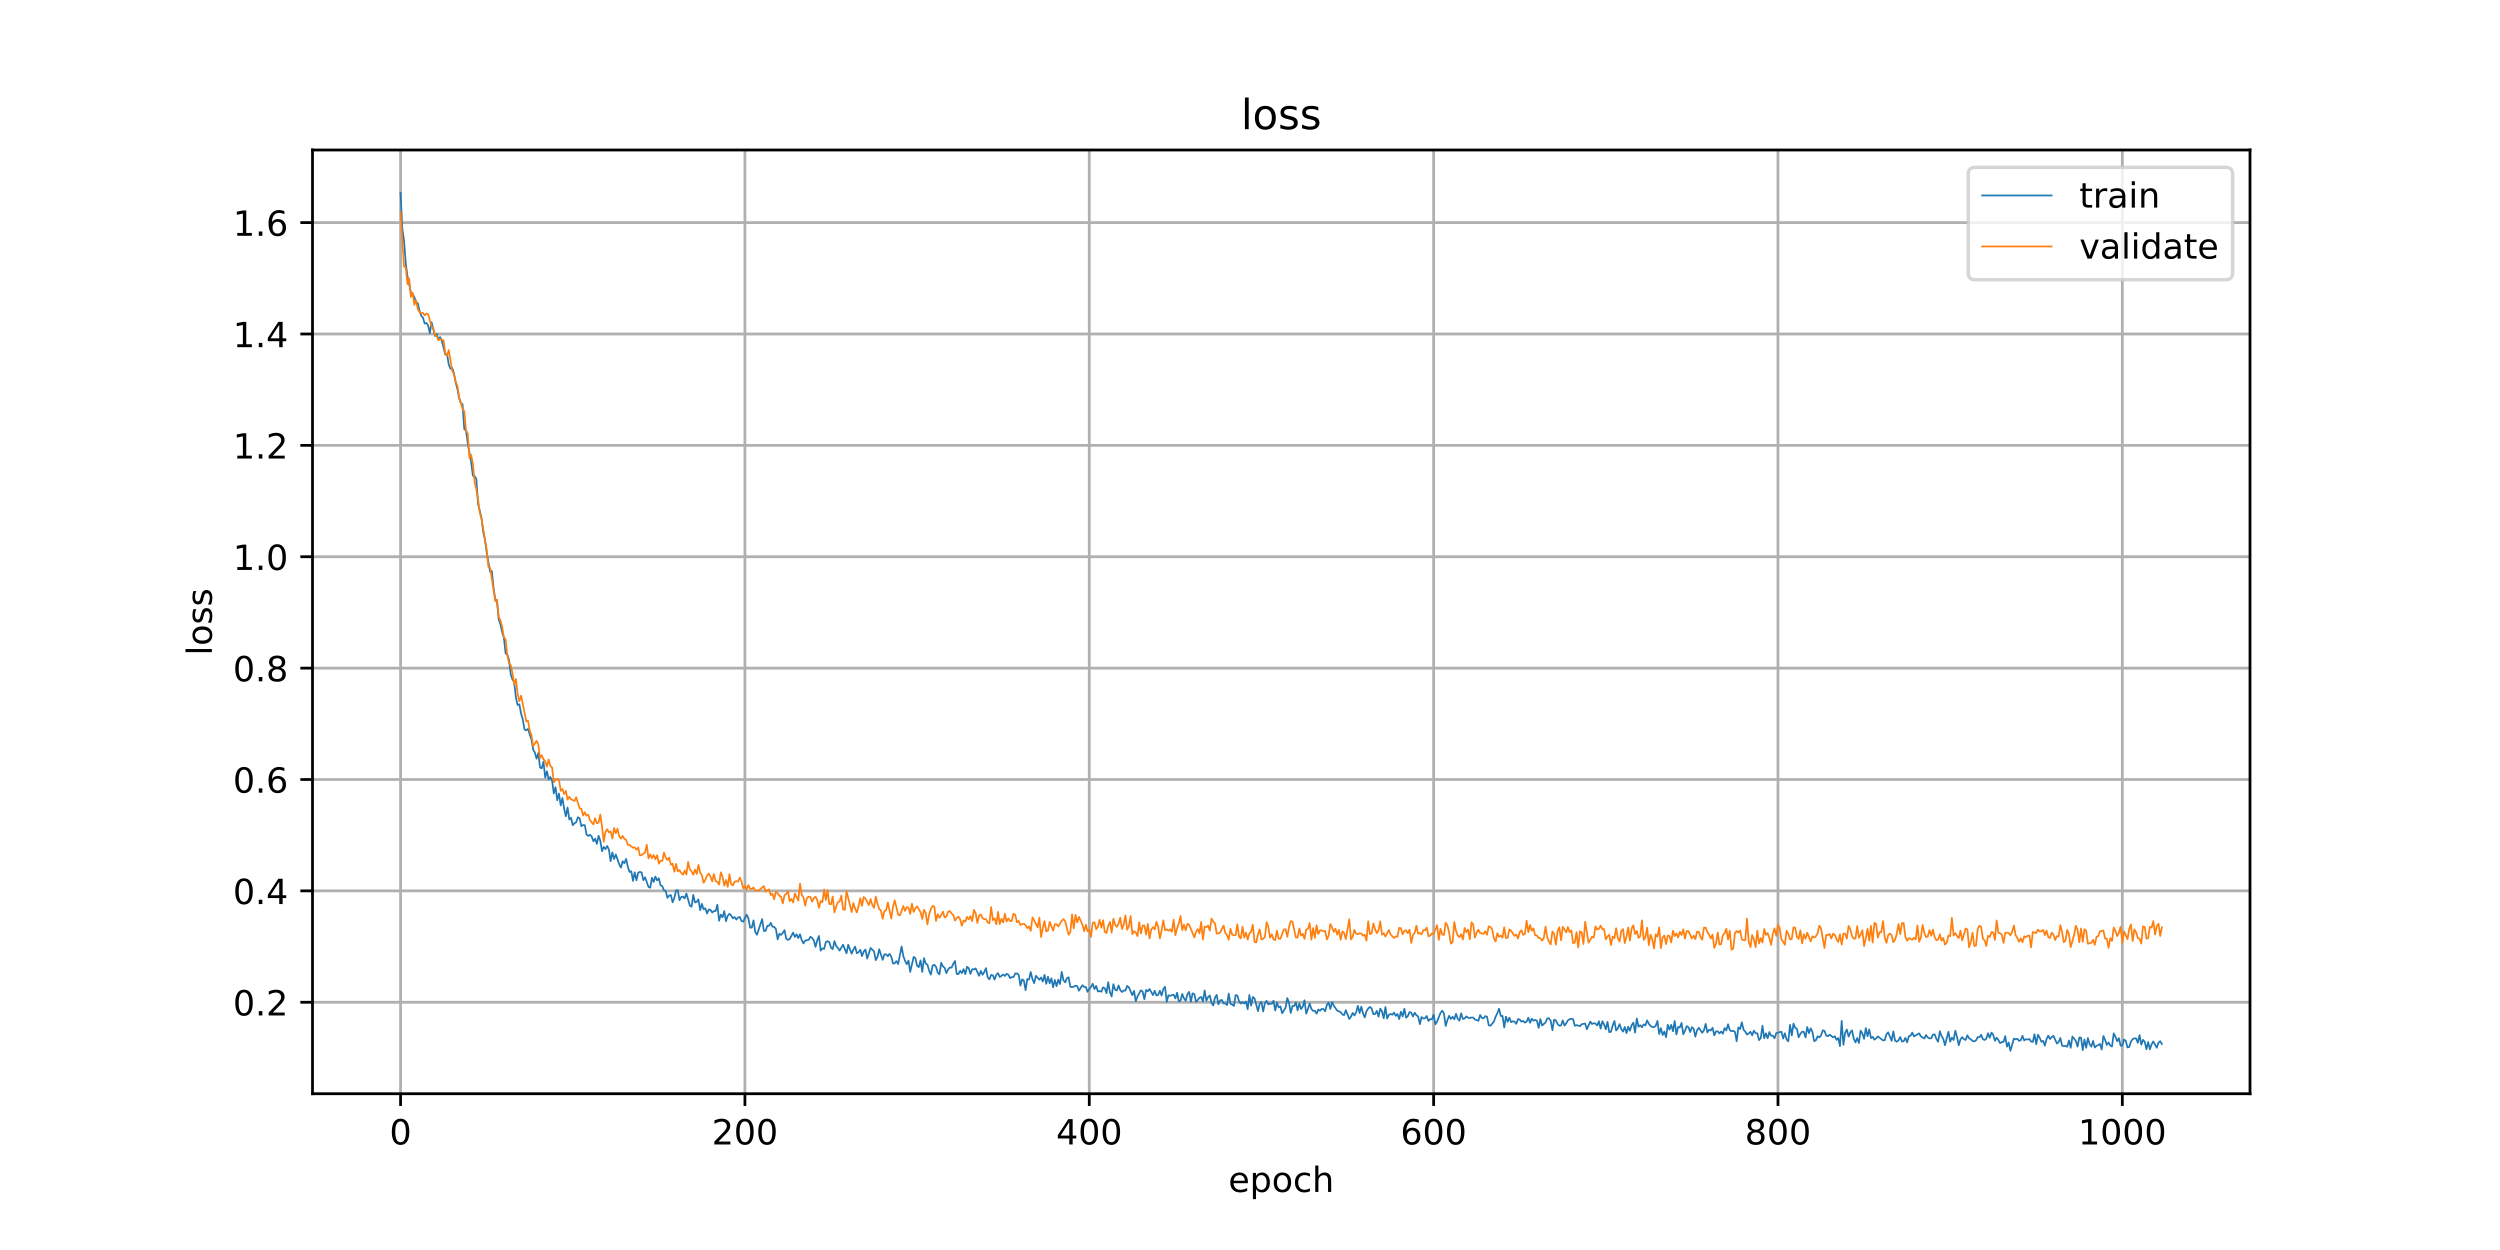 <?xml version="1.0" encoding="utf-8" standalone="no"?>
<!DOCTYPE svg PUBLIC "-//W3C//DTD SVG 1.1//EN"
  "http://www.w3.org/Graphics/SVG/1.1/DTD/svg11.dtd">
<!-- Created with matplotlib (https://matplotlib.org/) -->
<svg height="360pt" version="1.1" viewBox="0 0 720 360" width="720pt" xmlns="http://www.w3.org/2000/svg" xmlns:xlink="http://www.w3.org/1999/xlink">
 <defs>
  <style type="text/css">
*{stroke-linecap:butt;stroke-linejoin:round;}
  </style>
 </defs>
 <g id="figure_1">
  <g id="patch_1">
   <path d="M 0 360 
L 720 360 
L 720 0 
L 0 0 
z
" style="fill:#ffffff;"/>
  </g>
  <g id="axes_1">
   <g id="patch_2">
    <path d="M 90 315 
L 648 315 
L 648 43.2 
L 90 43.2 
z
" style="fill:#ffffff;"/>
   </g>
   <g id="matplotlib.axis_1">
    <g id="xtick_1">
     <g id="line2d_1">
      <path clip-path="url(#p50d0061589)" d="M 115.364 315 
L 115.364 43.2 
" style="fill:none;stroke:#b0b0b0;stroke-linecap:square;stroke-width:0.8;"/>
     </g>
     <g id="line2d_2">
      <defs>
       <path d="M 0 0 
L 0 3.5 
" id="m934b90def7" style="stroke:#000000;stroke-width:0.8;"/>
      </defs>
      <g>
       <use style="stroke:#000000;stroke-width:0.8;" x="115.364" xlink:href="#m934b90def7" y="315"/>
      </g>
     </g>
     <g id="text_1">
      <!-- 0 -->
      <defs>
       <path d="M 31.781 66.406 
Q 24.172 66.406 20.328 58.906 
Q 16.5 51.422 16.5 36.375 
Q 16.5 21.391 20.328 13.891 
Q 24.172 6.391 31.781 6.391 
Q 39.453 6.391 43.281 13.891 
Q 47.125 21.391 47.125 36.375 
Q 47.125 51.422 43.281 58.906 
Q 39.453 66.406 31.781 66.406 
z
M 31.781 74.219 
Q 44.047 74.219 50.516 64.516 
Q 56.984 54.828 56.984 36.375 
Q 56.984 17.969 50.516 8.266 
Q 44.047 -1.422 31.781 -1.422 
Q 19.531 -1.422 13.062 8.266 
Q 6.594 17.969 6.594 36.375 
Q 6.594 54.828 13.062 64.516 
Q 19.531 74.219 31.781 74.219 
z
" id="DejaVuSans-48"/>
      </defs>
      <g transform="translate(112.182 329.598)scale(0.1 -0.1)">
       <use xlink:href="#DejaVuSans-48"/>
      </g>
     </g>
    </g>
    <g id="xtick_2">
     <g id="line2d_3">
      <path clip-path="url(#p50d0061589)" d="M 214.537 315 
L 214.537 43.2 
" style="fill:none;stroke:#b0b0b0;stroke-linecap:square;stroke-width:0.8;"/>
     </g>
     <g id="line2d_4">
      <g>
       <use style="stroke:#000000;stroke-width:0.8;" x="214.537" xlink:href="#m934b90def7" y="315"/>
      </g>
     </g>
     <g id="text_2">
      <!-- 200 -->
      <defs>
       <path d="M 19.188 8.297 
L 53.609 8.297 
L 53.609 0 
L 7.328 0 
L 7.328 8.297 
Q 12.938 14.109 22.625 23.891 
Q 32.328 33.688 34.812 36.531 
Q 39.547 41.844 41.422 45.531 
Q 43.312 49.219 43.312 52.781 
Q 43.312 58.594 39.234 62.25 
Q 35.156 65.922 28.609 65.922 
Q 23.969 65.922 18.812 64.312 
Q 13.672 62.703 7.812 59.422 
L 7.812 69.391 
Q 13.766 71.781 18.938 73 
Q 24.125 74.219 28.422 74.219 
Q 39.75 74.219 46.484 68.547 
Q 53.219 62.891 53.219 53.422 
Q 53.219 48.922 51.531 44.891 
Q 49.859 40.875 45.406 35.406 
Q 44.188 33.984 37.641 27.219 
Q 31.109 20.453 19.188 8.297 
z
" id="DejaVuSans-50"/>
      </defs>
      <g transform="translate(204.993 329.598)scale(0.1 -0.1)">
       <use xlink:href="#DejaVuSans-50"/>
       <use x="63.623" xlink:href="#DejaVuSans-48"/>
       <use x="127.246" xlink:href="#DejaVuSans-48"/>
      </g>
     </g>
    </g>
    <g id="xtick_3">
     <g id="line2d_5">
      <path clip-path="url(#p50d0061589)" d="M 313.711 315 
L 313.711 43.2 
" style="fill:none;stroke:#b0b0b0;stroke-linecap:square;stroke-width:0.8;"/>
     </g>
     <g id="line2d_6">
      <g>
       <use style="stroke:#000000;stroke-width:0.8;" x="313.711" xlink:href="#m934b90def7" y="315"/>
      </g>
     </g>
     <g id="text_3">
      <!-- 400 -->
      <defs>
       <path d="M 37.797 64.312 
L 12.891 25.391 
L 37.797 25.391 
z
M 35.203 72.906 
L 47.609 72.906 
L 47.609 25.391 
L 58.016 25.391 
L 58.016 17.188 
L 47.609 17.188 
L 47.609 0 
L 37.797 0 
L 37.797 17.188 
L 4.891 17.188 
L 4.891 26.703 
z
" id="DejaVuSans-52"/>
      </defs>
      <g transform="translate(304.167 329.598)scale(0.1 -0.1)">
       <use xlink:href="#DejaVuSans-52"/>
       <use x="63.623" xlink:href="#DejaVuSans-48"/>
       <use x="127.246" xlink:href="#DejaVuSans-48"/>
      </g>
     </g>
    </g>
    <g id="xtick_4">
     <g id="line2d_7">
      <path clip-path="url(#p50d0061589)" d="M 412.884 315 
L 412.884 43.2 
" style="fill:none;stroke:#b0b0b0;stroke-linecap:square;stroke-width:0.8;"/>
     </g>
     <g id="line2d_8">
      <g>
       <use style="stroke:#000000;stroke-width:0.8;" x="412.884" xlink:href="#m934b90def7" y="315"/>
      </g>
     </g>
     <g id="text_4">
      <!-- 600 -->
      <defs>
       <path d="M 33.016 40.375 
Q 26.375 40.375 22.484 35.828 
Q 18.609 31.297 18.609 23.391 
Q 18.609 15.531 22.484 10.953 
Q 26.375 6.391 33.016 6.391 
Q 39.656 6.391 43.531 10.953 
Q 47.406 15.531 47.406 23.391 
Q 47.406 31.297 43.531 35.828 
Q 39.656 40.375 33.016 40.375 
z
M 52.594 71.297 
L 52.594 62.312 
Q 48.875 64.062 45.094 64.984 
Q 41.312 65.922 37.594 65.922 
Q 27.828 65.922 22.672 59.328 
Q 17.531 52.734 16.797 39.406 
Q 19.672 43.656 24.016 45.922 
Q 28.375 48.188 33.594 48.188 
Q 44.578 48.188 50.953 41.516 
Q 57.328 34.859 57.328 23.391 
Q 57.328 12.156 50.688 5.359 
Q 44.047 -1.422 33.016 -1.422 
Q 20.359 -1.422 13.672 8.266 
Q 6.984 17.969 6.984 36.375 
Q 6.984 53.656 15.188 63.938 
Q 23.391 74.219 37.203 74.219 
Q 40.922 74.219 44.703 73.484 
Q 48.484 72.75 52.594 71.297 
z
" id="DejaVuSans-54"/>
      </defs>
      <g transform="translate(403.341 329.598)scale(0.1 -0.1)">
       <use xlink:href="#DejaVuSans-54"/>
       <use x="63.623" xlink:href="#DejaVuSans-48"/>
       <use x="127.246" xlink:href="#DejaVuSans-48"/>
      </g>
     </g>
    </g>
    <g id="xtick_5">
     <g id="line2d_9">
      <path clip-path="url(#p50d0061589)" d="M 512.058 315 
L 512.058 43.2 
" style="fill:none;stroke:#b0b0b0;stroke-linecap:square;stroke-width:0.8;"/>
     </g>
     <g id="line2d_10">
      <g>
       <use style="stroke:#000000;stroke-width:0.8;" x="512.058" xlink:href="#m934b90def7" y="315"/>
      </g>
     </g>
     <g id="text_5">
      <!-- 800 -->
      <defs>
       <path d="M 31.781 34.625 
Q 24.75 34.625 20.719 30.859 
Q 16.703 27.094 16.703 20.516 
Q 16.703 13.922 20.719 10.156 
Q 24.75 6.391 31.781 6.391 
Q 38.812 6.391 42.859 10.172 
Q 46.922 13.969 46.922 20.516 
Q 46.922 27.094 42.891 30.859 
Q 38.875 34.625 31.781 34.625 
z
M 21.922 38.812 
Q 15.578 40.375 12.031 44.719 
Q 8.5 49.078 8.5 55.328 
Q 8.5 64.062 14.719 69.141 
Q 20.953 74.219 31.781 74.219 
Q 42.672 74.219 48.875 69.141 
Q 55.078 64.062 55.078 55.328 
Q 55.078 49.078 51.531 44.719 
Q 48 40.375 41.703 38.812 
Q 48.828 37.156 52.797 32.312 
Q 56.781 27.484 56.781 20.516 
Q 56.781 9.906 50.312 4.234 
Q 43.844 -1.422 31.781 -1.422 
Q 19.734 -1.422 13.25 4.234 
Q 6.781 9.906 6.781 20.516 
Q 6.781 27.484 10.781 32.312 
Q 14.797 37.156 21.922 38.812 
z
M 18.312 54.391 
Q 18.312 48.734 21.844 45.562 
Q 25.391 42.391 31.781 42.391 
Q 38.141 42.391 41.719 45.562 
Q 45.312 48.734 45.312 54.391 
Q 45.312 60.062 41.719 63.234 
Q 38.141 66.406 31.781 66.406 
Q 25.391 66.406 21.844 63.234 
Q 18.312 60.062 18.312 54.391 
z
" id="DejaVuSans-56"/>
      </defs>
      <g transform="translate(502.514 329.598)scale(0.1 -0.1)">
       <use xlink:href="#DejaVuSans-56"/>
       <use x="63.623" xlink:href="#DejaVuSans-48"/>
       <use x="127.246" xlink:href="#DejaVuSans-48"/>
      </g>
     </g>
    </g>
    <g id="xtick_6">
     <g id="line2d_11">
      <path clip-path="url(#p50d0061589)" d="M 611.231 315 
L 611.231 43.2 
" style="fill:none;stroke:#b0b0b0;stroke-linecap:square;stroke-width:0.8;"/>
     </g>
     <g id="line2d_12">
      <g>
       <use style="stroke:#000000;stroke-width:0.8;" x="611.231" xlink:href="#m934b90def7" y="315"/>
      </g>
     </g>
     <g id="text_6">
      <!-- 1000 -->
      <defs>
       <path d="M 12.406 8.297 
L 28.516 8.297 
L 28.516 63.922 
L 10.984 60.406 
L 10.984 69.391 
L 28.422 72.906 
L 38.281 72.906 
L 38.281 8.297 
L 54.391 8.297 
L 54.391 0 
L 12.406 0 
z
" id="DejaVuSans-49"/>
      </defs>
      <g transform="translate(598.506 329.598)scale(0.1 -0.1)">
       <use xlink:href="#DejaVuSans-49"/>
       <use x="63.623" xlink:href="#DejaVuSans-48"/>
       <use x="127.246" xlink:href="#DejaVuSans-48"/>
       <use x="190.869" xlink:href="#DejaVuSans-48"/>
      </g>
     </g>
    </g>
    <g id="text_7">
     <!-- epoch -->
     <defs>
      <path d="M 56.203 29.594 
L 56.203 25.203 
L 14.891 25.203 
Q 15.484 15.922 20.484 11.062 
Q 25.484 6.203 34.422 6.203 
Q 39.594 6.203 44.453 7.469 
Q 49.312 8.734 54.109 11.281 
L 54.109 2.781 
Q 49.266 0.734 44.188 -0.344 
Q 39.109 -1.422 33.891 -1.422 
Q 20.797 -1.422 13.156 6.188 
Q 5.516 13.812 5.516 26.812 
Q 5.516 40.234 12.766 48.109 
Q 20.016 56 32.328 56 
Q 43.359 56 49.781 48.891 
Q 56.203 41.797 56.203 29.594 
z
M 47.219 32.234 
Q 47.125 39.594 43.094 43.984 
Q 39.062 48.391 32.422 48.391 
Q 24.906 48.391 20.391 44.141 
Q 15.875 39.891 15.188 32.172 
z
" id="DejaVuSans-101"/>
      <path d="M 18.109 8.203 
L 18.109 -20.797 
L 9.078 -20.797 
L 9.078 54.688 
L 18.109 54.688 
L 18.109 46.391 
Q 20.953 51.266 25.266 53.625 
Q 29.594 56 35.594 56 
Q 45.562 56 51.781 48.094 
Q 58.016 40.188 58.016 27.297 
Q 58.016 14.406 51.781 6.484 
Q 45.562 -1.422 35.594 -1.422 
Q 29.594 -1.422 25.266 0.953 
Q 20.953 3.328 18.109 8.203 
z
M 48.688 27.297 
Q 48.688 37.203 44.609 42.844 
Q 40.531 48.484 33.406 48.484 
Q 26.266 48.484 22.188 42.844 
Q 18.109 37.203 18.109 27.297 
Q 18.109 17.391 22.188 11.75 
Q 26.266 6.109 33.406 6.109 
Q 40.531 6.109 44.609 11.75 
Q 48.688 17.391 48.688 27.297 
z
" id="DejaVuSans-112"/>
      <path d="M 30.609 48.391 
Q 23.391 48.391 19.188 42.75 
Q 14.984 37.109 14.984 27.297 
Q 14.984 17.484 19.156 11.844 
Q 23.344 6.203 30.609 6.203 
Q 37.797 6.203 41.984 11.859 
Q 46.188 17.531 46.188 27.297 
Q 46.188 37.016 41.984 42.703 
Q 37.797 48.391 30.609 48.391 
z
M 30.609 56 
Q 42.328 56 49.016 48.375 
Q 55.719 40.766 55.719 27.297 
Q 55.719 13.875 49.016 6.219 
Q 42.328 -1.422 30.609 -1.422 
Q 18.844 -1.422 12.172 6.219 
Q 5.516 13.875 5.516 27.297 
Q 5.516 40.766 12.172 48.375 
Q 18.844 56 30.609 56 
z
" id="DejaVuSans-111"/>
      <path d="M 48.781 52.594 
L 48.781 44.188 
Q 44.969 46.297 41.141 47.344 
Q 37.312 48.391 33.406 48.391 
Q 24.656 48.391 19.812 42.844 
Q 14.984 37.312 14.984 27.297 
Q 14.984 17.281 19.812 11.734 
Q 24.656 6.203 33.406 6.203 
Q 37.312 6.203 41.141 7.25 
Q 44.969 8.297 48.781 10.406 
L 48.781 2.094 
Q 45.016 0.344 40.984 -0.531 
Q 36.969 -1.422 32.422 -1.422 
Q 20.062 -1.422 12.781 6.344 
Q 5.516 14.109 5.516 27.297 
Q 5.516 40.672 12.859 48.328 
Q 20.219 56 33.016 56 
Q 37.156 56 41.109 55.141 
Q 45.062 54.297 48.781 52.594 
z
" id="DejaVuSans-99"/>
      <path d="M 54.891 33.016 
L 54.891 0 
L 45.906 0 
L 45.906 32.719 
Q 45.906 40.484 42.875 44.328 
Q 39.844 48.188 33.797 48.188 
Q 26.516 48.188 22.312 43.547 
Q 18.109 38.922 18.109 30.906 
L 18.109 0 
L 9.078 0 
L 9.078 75.984 
L 18.109 75.984 
L 18.109 46.188 
Q 21.344 51.125 25.703 53.562 
Q 30.078 56 35.797 56 
Q 45.219 56 50.047 50.172 
Q 54.891 44.344 54.891 33.016 
z
" id="DejaVuSans-104"/>
     </defs>
     <g transform="translate(353.772 343.277)scale(0.1 -0.1)">
      <use xlink:href="#DejaVuSans-101"/>
      <use x="61.523" xlink:href="#DejaVuSans-112"/>
      <use x="125" xlink:href="#DejaVuSans-111"/>
      <use x="186.182" xlink:href="#DejaVuSans-99"/>
      <use x="241.162" xlink:href="#DejaVuSans-104"/>
     </g>
    </g>
   </g>
   <g id="matplotlib.axis_2">
    <g id="ytick_1">
     <g id="line2d_13">
      <path clip-path="url(#p50d0061589)" d="M 90 288.648 
L 648 288.648 
" style="fill:none;stroke:#b0b0b0;stroke-linecap:square;stroke-width:0.8;"/>
     </g>
     <g id="line2d_14">
      <defs>
       <path d="M 0 0 
L -3.5 0 
" id="m2e8a3c3482" style="stroke:#000000;stroke-width:0.8;"/>
      </defs>
      <g>
       <use style="stroke:#000000;stroke-width:0.8;" x="90" xlink:href="#m2e8a3c3482" y="288.648"/>
      </g>
     </g>
     <g id="text_8">
      <!-- 0.2 -->
      <defs>
       <path d="M 10.688 12.406 
L 21 12.406 
L 21 0 
L 10.688 0 
z
" id="DejaVuSans-46"/>
      </defs>
      <g transform="translate(67.097 292.447)scale(0.1 -0.1)">
       <use xlink:href="#DejaVuSans-48"/>
       <use x="63.623" xlink:href="#DejaVuSans-46"/>
       <use x="95.41" xlink:href="#DejaVuSans-50"/>
      </g>
     </g>
    </g>
    <g id="ytick_2">
     <g id="line2d_15">
      <path clip-path="url(#p50d0061589)" d="M 90 256.572 
L 648 256.572 
" style="fill:none;stroke:#b0b0b0;stroke-linecap:square;stroke-width:0.8;"/>
     </g>
     <g id="line2d_16">
      <g>
       <use style="stroke:#000000;stroke-width:0.8;" x="90" xlink:href="#m2e8a3c3482" y="256.572"/>
      </g>
     </g>
     <g id="text_9">
      <!-- 0.4 -->
      <g transform="translate(67.097 260.371)scale(0.1 -0.1)">
       <use xlink:href="#DejaVuSans-48"/>
       <use x="63.623" xlink:href="#DejaVuSans-46"/>
       <use x="95.41" xlink:href="#DejaVuSans-52"/>
      </g>
     </g>
    </g>
    <g id="ytick_3">
     <g id="line2d_17">
      <path clip-path="url(#p50d0061589)" d="M 90 224.495 
L 648 224.495 
" style="fill:none;stroke:#b0b0b0;stroke-linecap:square;stroke-width:0.8;"/>
     </g>
     <g id="line2d_18">
      <g>
       <use style="stroke:#000000;stroke-width:0.8;" x="90" xlink:href="#m2e8a3c3482" y="224.495"/>
      </g>
     </g>
     <g id="text_10">
      <!-- 0.6 -->
      <g transform="translate(67.097 228.294)scale(0.1 -0.1)">
       <use xlink:href="#DejaVuSans-48"/>
       <use x="63.623" xlink:href="#DejaVuSans-46"/>
       <use x="95.41" xlink:href="#DejaVuSans-54"/>
      </g>
     </g>
    </g>
    <g id="ytick_4">
     <g id="line2d_19">
      <path clip-path="url(#p50d0061589)" d="M 90 192.418 
L 648 192.418 
" style="fill:none;stroke:#b0b0b0;stroke-linecap:square;stroke-width:0.8;"/>
     </g>
     <g id="line2d_20">
      <g>
       <use style="stroke:#000000;stroke-width:0.8;" x="90" xlink:href="#m2e8a3c3482" y="192.418"/>
      </g>
     </g>
     <g id="text_11">
      <!-- 0.8 -->
      <g transform="translate(67.097 196.217)scale(0.1 -0.1)">
       <use xlink:href="#DejaVuSans-48"/>
       <use x="63.623" xlink:href="#DejaVuSans-46"/>
       <use x="95.41" xlink:href="#DejaVuSans-56"/>
      </g>
     </g>
    </g>
    <g id="ytick_5">
     <g id="line2d_21">
      <path clip-path="url(#p50d0061589)" d="M 90 160.341 
L 648 160.341 
" style="fill:none;stroke:#b0b0b0;stroke-linecap:square;stroke-width:0.8;"/>
     </g>
     <g id="line2d_22">
      <g>
       <use style="stroke:#000000;stroke-width:0.8;" x="90" xlink:href="#m2e8a3c3482" y="160.341"/>
      </g>
     </g>
     <g id="text_12">
      <!-- 1.0 -->
      <g transform="translate(67.097 164.141)scale(0.1 -0.1)">
       <use xlink:href="#DejaVuSans-49"/>
       <use x="63.623" xlink:href="#DejaVuSans-46"/>
       <use x="95.41" xlink:href="#DejaVuSans-48"/>
      </g>
     </g>
    </g>
    <g id="ytick_6">
     <g id="line2d_23">
      <path clip-path="url(#p50d0061589)" d="M 90 128.265 
L 648 128.265 
" style="fill:none;stroke:#b0b0b0;stroke-linecap:square;stroke-width:0.8;"/>
     </g>
     <g id="line2d_24">
      <g>
       <use style="stroke:#000000;stroke-width:0.8;" x="90" xlink:href="#m2e8a3c3482" y="128.265"/>
      </g>
     </g>
     <g id="text_13">
      <!-- 1.2 -->
      <g transform="translate(67.097 132.064)scale(0.1 -0.1)">
       <use xlink:href="#DejaVuSans-49"/>
       <use x="63.623" xlink:href="#DejaVuSans-46"/>
       <use x="95.41" xlink:href="#DejaVuSans-50"/>
      </g>
     </g>
    </g>
    <g id="ytick_7">
     <g id="line2d_25">
      <path clip-path="url(#p50d0061589)" d="M 90 96.188 
L 648 96.188 
" style="fill:none;stroke:#b0b0b0;stroke-linecap:square;stroke-width:0.8;"/>
     </g>
     <g id="line2d_26">
      <g>
       <use style="stroke:#000000;stroke-width:0.8;" x="90" xlink:href="#m2e8a3c3482" y="96.188"/>
      </g>
     </g>
     <g id="text_14">
      <!-- 1.4 -->
      <g transform="translate(67.097 99.987)scale(0.1 -0.1)">
       <use xlink:href="#DejaVuSans-49"/>
       <use x="63.623" xlink:href="#DejaVuSans-46"/>
       <use x="95.41" xlink:href="#DejaVuSans-52"/>
      </g>
     </g>
    </g>
    <g id="ytick_8">
     <g id="line2d_27">
      <path clip-path="url(#p50d0061589)" d="M 90 64.111 
L 648 64.111 
" style="fill:none;stroke:#b0b0b0;stroke-linecap:square;stroke-width:0.8;"/>
     </g>
     <g id="line2d_28">
      <g>
       <use style="stroke:#000000;stroke-width:0.8;" x="90" xlink:href="#m2e8a3c3482" y="64.111"/>
      </g>
     </g>
     <g id="text_15">
      <!-- 1.6 -->
      <g transform="translate(67.097 67.911)scale(0.1 -0.1)">
       <use xlink:href="#DejaVuSans-49"/>
       <use x="63.623" xlink:href="#DejaVuSans-46"/>
       <use x="95.41" xlink:href="#DejaVuSans-54"/>
      </g>
     </g>
    </g>
    <g id="text_16">
     <!-- loss -->
     <defs>
      <path d="M 9.422 75.984 
L 18.406 75.984 
L 18.406 0 
L 9.422 0 
z
" id="DejaVuSans-108"/>
      <path d="M 44.281 53.078 
L 44.281 44.578 
Q 40.484 46.531 36.375 47.5 
Q 32.281 48.484 27.875 48.484 
Q 21.188 48.484 17.844 46.438 
Q 14.5 44.391 14.5 40.281 
Q 14.5 37.156 16.891 35.375 
Q 19.281 33.594 26.516 31.984 
L 29.594 31.297 
Q 39.156 29.25 43.188 25.516 
Q 47.219 21.781 47.219 15.094 
Q 47.219 7.469 41.188 3.016 
Q 35.156 -1.422 24.609 -1.422 
Q 20.219 -1.422 15.453 -0.562 
Q 10.688 0.297 5.422 2 
L 5.422 11.281 
Q 10.406 8.688 15.234 7.391 
Q 20.062 6.109 24.812 6.109 
Q 31.156 6.109 34.562 8.281 
Q 37.984 10.453 37.984 14.406 
Q 37.984 18.062 35.516 20.016 
Q 33.062 21.969 24.703 23.781 
L 21.578 24.516 
Q 13.234 26.266 9.516 29.906 
Q 5.812 33.547 5.812 39.891 
Q 5.812 47.609 11.281 51.797 
Q 16.75 56 26.812 56 
Q 31.781 56 36.172 55.266 
Q 40.578 54.547 44.281 53.078 
z
" id="DejaVuSans-115"/>
     </defs>
     <g transform="translate(61.017 188.758)rotate(-90)scale(0.1 -0.1)">
      <use xlink:href="#DejaVuSans-108"/>
      <use x="27.783" xlink:href="#DejaVuSans-111"/>
      <use x="88.965" xlink:href="#DejaVuSans-115"/>
      <use x="141.064" xlink:href="#DejaVuSans-115"/>
     </g>
    </g>
   </g>
   <g id="line2d_29">
    <path clip-path="url(#p50d0061589)" d="M 115.364 55.555 
L 115.86 65.772 
L 116.355 69.249 
L 116.851 75.741 
L 117.347 79.532 
L 118.339 84.244 
L 118.835 84.701 
L 119.331 85.601 
L 119.826 87.037 
L 120.322 87.328 
L 120.818 89.5 
L 121.314 90.924 
L 121.81 91.474 
L 122.306 93.184 
L 122.802 93.012 
L 123.298 93.731 
L 123.793 95.937 
L 124.289 92.835 
L 125.281 96.768 
L 125.777 96.2 
L 126.273 97.795 
L 126.769 97.081 
L 127.264 98.26 
L 128.256 102.142 
L 128.752 101.944 
L 129.248 105.025 
L 129.744 106.228 
L 130.24 105.97 
L 130.736 107.479 
L 131.231 110.117 
L 131.727 111.997 
L 132.223 114.702 
L 132.719 116.016 
L 133.215 116.5 
L 133.711 123.604 
L 134.207 123.939 
L 134.702 127.619 
L 135.694 133.154 
L 136.19 137.004 
L 136.686 137.11 
L 137.182 137.979 
L 137.678 145.093 
L 138.669 149.138 
L 139.165 153.251 
L 139.661 155.426 
L 140.157 159.054 
L 141.149 164.694 
L 141.645 164.458 
L 142.14 169.286 
L 142.636 172.651 
L 143.132 173.331 
L 143.628 178.359 
L 144.124 179.84 
L 144.62 182.06 
L 145.116 183.685 
L 145.612 188.183 
L 146.107 188.488 
L 146.603 190.043 
L 147.099 194.227 
L 147.595 195.691 
L 148.091 196.456 
L 148.587 200.975 
L 149.083 203.041 
L 149.579 202.844 
L 150.074 205.554 
L 150.57 207.247 
L 151.066 210.131 
L 151.562 210.316 
L 152.058 209.926 
L 153.05 212.942 
L 153.545 215.843 
L 154.041 216.776 
L 154.537 218.494 
L 155.033 216.857 
L 155.529 221.03 
L 156.025 221.298 
L 156.521 219.346 
L 157.017 223.936 
L 157.512 222.134 
L 158.008 224.445 
L 158.504 223.781 
L 159 224.8 
L 159.496 228.53 
L 159.992 226.707 
L 160.488 230.48 
L 160.983 228.54 
L 161.479 231.959 
L 161.975 229.841 
L 162.471 232.899 
L 162.967 235.088 
L 163.463 232.587 
L 163.959 235.998 
L 164.455 235.516 
L 164.95 237.661 
L 165.446 237.11 
L 165.942 236.792 
L 166.438 235.359 
L 166.934 235.701 
L 167.43 237.943 
L 167.926 237.609 
L 168.421 237.649 
L 168.917 240.327 
L 169.413 240.759 
L 169.909 240.417 
L 170.405 240.905 
L 170.901 242.286 
L 171.397 241.523 
L 171.893 243.036 
L 172.388 240.704 
L 172.884 242.147 
L 173.38 245.14 
L 173.876 243.91 
L 174.372 244.55 
L 174.868 243.638 
L 175.364 244.699 
L 175.86 248.005 
L 176.355 245.487 
L 176.851 247.407 
L 177.347 246.083 
L 178.339 248.936 
L 178.835 249.863 
L 179.331 248.034 
L 179.826 248.601 
L 180.322 247.358 
L 180.818 249.661 
L 181.314 251.124 
L 181.81 250.923 
L 182.306 253.696 
L 182.802 251.244 
L 183.298 253.518 
L 183.793 251.349 
L 184.289 251.097 
L 184.785 251.283 
L 185.281 253.489 
L 185.777 252.663 
L 186.769 255.44 
L 187.264 255.662 
L 187.76 252.804 
L 188.256 254.007 
L 188.752 252.445 
L 189.248 253.566 
L 189.744 252.954 
L 190.24 254.995 
L 190.736 255.225 
L 191.231 256.419 
L 191.727 256.612 
L 192.223 258.569 
L 192.719 257.945 
L 193.215 257.782 
L 193.711 259.859 
L 194.207 258.639 
L 194.702 256.473 
L 195.198 256.368 
L 195.694 259.227 
L 196.19 258.344 
L 196.686 258.221 
L 197.182 258.746 
L 197.678 257.327 
L 198.669 260.824 
L 199.165 261.123 
L 199.661 257.736 
L 200.157 259.912 
L 200.653 259.739 
L 201.149 259.035 
L 201.645 262.112 
L 202.14 260.302 
L 202.636 261.865 
L 203.132 261.57 
L 203.628 263.094 
L 204.124 261.933 
L 204.62 262.045 
L 205.116 262.811 
L 205.612 262.371 
L 206.107 262.376 
L 206.603 260.568 
L 207.099 265.173 
L 207.595 263.411 
L 208.091 264.183 
L 208.587 262.398 
L 209.083 265.312 
L 209.579 263.742 
L 210.074 263.166 
L 210.57 263.651 
L 211.066 264.456 
L 211.562 264.108 
L 212.058 264.848 
L 212.554 264.232 
L 213.05 264.094 
L 213.545 265.254 
L 214.041 265.419 
L 215.033 263.444 
L 215.529 264.452 
L 216.025 267.144 
L 216.521 267.144 
L 217.017 265.066 
L 217.512 268.443 
L 218.008 269.203 
L 219 266.188 
L 219.496 264.71 
L 219.992 268.095 
L 220.488 268.108 
L 220.983 266.642 
L 221.479 266.625 
L 221.975 265.788 
L 222.471 266.891 
L 222.967 266.918 
L 223.463 267.582 
L 223.959 270.53 
L 224.455 268.938 
L 224.95 269.246 
L 225.446 268.683 
L 225.942 267.887 
L 226.438 270.351 
L 226.934 270.683 
L 227.43 270.438 
L 228.421 268.586 
L 228.917 269.845 
L 229.413 269.087 
L 229.909 270.174 
L 230.405 269.089 
L 230.901 270.759 
L 231.397 271.702 
L 231.893 270.903 
L 232.884 270.683 
L 233.38 269.804 
L 233.876 270.126 
L 234.372 270.817 
L 234.868 272.693 
L 235.364 270.822 
L 235.86 269.575 
L 236.355 273.787 
L 236.851 273.157 
L 237.347 273.272 
L 237.843 271.319 
L 238.339 271.055 
L 238.835 271.316 
L 239.331 272.953 
L 239.826 273.345 
L 240.322 271.037 
L 240.818 272.455 
L 241.314 273.001 
L 241.81 273.758 
L 242.802 272.076 
L 243.793 274.56 
L 244.289 272.11 
L 245.281 274.653 
L 245.777 273.479 
L 246.273 272.637 
L 246.769 274.519 
L 247.264 274.255 
L 247.76 273.54 
L 248.256 275.346 
L 248.752 274.06 
L 249.248 273.461 
L 249.744 276.062 
L 250.736 273.015 
L 251.727 274.002 
L 252.223 276.532 
L 252.719 275.565 
L 253.215 273.391 
L 254.207 276.43 
L 254.702 274.871 
L 255.198 274.843 
L 255.694 275.38 
L 256.19 274.719 
L 256.686 275.504 
L 257.182 277.485 
L 257.678 277.428 
L 258.174 276.792 
L 258.669 277.646 
L 259.661 272.588 
L 260.157 275.387 
L 260.653 276.708 
L 261.149 277.691 
L 261.645 276.664 
L 262.14 279.918 
L 263.132 275.595 
L 263.628 275.928 
L 264.124 278.135 
L 264.62 278.521 
L 265.116 276.587 
L 265.612 279.922 
L 266.107 275.947 
L 266.603 277.516 
L 267.099 277.815 
L 267.595 279.571 
L 268.091 280.681 
L 268.587 278.114 
L 269.083 277.854 
L 269.579 278.471 
L 270.074 280.141 
L 270.57 280.61 
L 271.066 277.288 
L 271.562 278.314 
L 272.058 278.731 
L 272.554 280.256 
L 273.05 279.217 
L 273.545 278.638 
L 274.041 278.685 
L 274.537 277.572 
L 275.033 276.781 
L 275.529 280.505 
L 276.025 280.54 
L 276.521 279.599 
L 277.017 280.244 
L 277.512 279.113 
L 278.008 280.528 
L 278.504 278.436 
L 279 278.855 
L 279.496 280.471 
L 279.992 279.131 
L 280.488 279.176 
L 280.983 278.901 
L 281.975 281.024 
L 282.471 279.62 
L 282.967 280.743 
L 283.463 279.95 
L 283.959 278.814 
L 284.455 281.47 
L 284.95 282.061 
L 285.446 280.781 
L 285.942 280.898 
L 286.438 282.122 
L 286.934 280.744 
L 287.43 280.267 
L 287.926 281.384 
L 288.917 280.687 
L 289.413 281.08 
L 289.909 280.448 
L 290.405 280.716 
L 290.901 281.702 
L 291.397 281.396 
L 291.893 281.395 
L 292.388 280.361 
L 292.884 280.353 
L 293.38 280.732 
L 293.876 283.836 
L 294.372 282.038 
L 294.868 282.414 
L 295.364 285.157 
L 295.86 281.985 
L 296.355 282.104 
L 296.851 279.934 
L 297.347 281.989 
L 297.843 283.138 
L 298.339 281.03 
L 299.331 282.156 
L 299.826 281.513 
L 300.322 282.69 
L 300.818 280.772 
L 301.314 283.336 
L 301.81 281.301 
L 302.306 283.166 
L 302.802 281.756 
L 303.298 284.352 
L 303.793 282.229 
L 304.289 283.988 
L 304.785 282.142 
L 305.281 283.393 
L 305.777 279.903 
L 306.273 282.313 
L 306.769 282.915 
L 307.264 281.718 
L 307.76 281.465 
L 308.256 284.204 
L 308.752 284.267 
L 309.248 284.158 
L 309.744 283.878 
L 310.24 283.997 
L 310.736 285.315 
L 311.727 283.742 
L 312.223 284.238 
L 312.719 284.271 
L 313.215 285.64 
L 313.711 284.794 
L 314.207 284.279 
L 314.702 283.335 
L 315.198 284.857 
L 315.694 283.947 
L 316.19 285.551 
L 316.686 285.418 
L 317.182 285.614 
L 317.678 284.368 
L 318.174 284.626 
L 318.669 286.018 
L 319.165 282.885 
L 319.661 285.726 
L 320.157 286.997 
L 320.653 283.439 
L 321.149 285.013 
L 321.645 285.266 
L 322.14 283.81 
L 322.636 285.176 
L 323.132 285.698 
L 323.628 285.242 
L 324.124 285.298 
L 324.62 283.928 
L 325.116 284.364 
L 326.107 286.599 
L 326.603 285.39 
L 327.099 288.324 
L 327.595 286.963 
L 328.587 285.206 
L 329.083 285.581 
L 329.579 287.784 
L 330.074 285.108 
L 330.57 285.503 
L 331.066 284.834 
L 332.058 286.586 
L 332.554 285.364 
L 333.05 286.675 
L 333.545 286.541 
L 334.041 285.306 
L 334.537 286.716 
L 335.033 284.864 
L 335.529 284.19 
L 336.025 288.526 
L 336.521 286.637 
L 337.017 286.83 
L 337.512 286.576 
L 338.008 286.469 
L 338.504 287.543 
L 339 285.903 
L 339.496 288.402 
L 339.992 288.167 
L 340.488 286.259 
L 340.983 287.534 
L 341.479 288.244 
L 341.975 286.364 
L 342.471 285.662 
L 342.967 288.53 
L 343.463 286.081 
L 343.959 286.304 
L 344.455 288.508 
L 344.95 288.017 
L 345.446 287.32 
L 345.942 287.125 
L 346.438 288.422 
L 346.934 285.245 
L 347.43 288.204 
L 347.926 287.161 
L 348.421 286.688 
L 348.917 288.822 
L 349.413 289.579 
L 349.909 287.33 
L 350.405 286.527 
L 350.901 289.241 
L 351.397 288.126 
L 351.893 287.976 
L 352.388 288.989 
L 352.884 288.942 
L 353.38 289.468 
L 353.876 286.163 
L 354.372 289.093 
L 354.868 289.322 
L 355.364 289.686 
L 355.86 286.58 
L 356.355 286.73 
L 356.851 288.363 
L 357.347 289.047 
L 357.843 288.579 
L 358.339 289.019 
L 358.835 288.439 
L 359.331 290.648 
L 359.826 286.545 
L 360.322 289.596 
L 360.818 287.12 
L 361.314 287.569 
L 362.306 291.217 
L 362.802 288.989 
L 363.298 288.596 
L 363.793 291.307 
L 364.289 288.944 
L 364.785 288.237 
L 365.281 289.286 
L 365.777 289.007 
L 366.273 289.103 
L 366.769 288.222 
L 367.264 291.017 
L 367.76 288.735 
L 368.256 290.131 
L 368.752 289.834 
L 369.248 291.817 
L 370.24 290.222 
L 370.736 287.455 
L 371.231 288.74 
L 371.727 291.727 
L 372.223 289.732 
L 372.719 289.741 
L 373.215 288.703 
L 373.711 290.999 
L 374.207 289.001 
L 374.702 290.63 
L 375.198 289.891 
L 375.694 288.087 
L 376.19 291.912 
L 376.686 290.617 
L 377.182 289.008 
L 377.678 290.573 
L 378.174 291.128 
L 378.669 291.099 
L 379.165 291.929 
L 379.661 290.755 
L 380.157 291.095 
L 380.653 290.57 
L 381.149 290.605 
L 381.645 291.247 
L 382.14 289.413 
L 382.636 288.759 
L 383.132 290.579 
L 383.628 288.582 
L 384.124 289.639 
L 385.116 291.052 
L 386.107 291.505 
L 386.603 292.174 
L 387.099 292.352 
L 387.595 290.932 
L 388.587 293.459 
L 389.083 292.786 
L 389.579 291.714 
L 390.074 292.461 
L 390.57 291.532 
L 391.066 289.689 
L 391.562 291.764 
L 392.058 289.92 
L 392.554 291.854 
L 393.05 293.02 
L 393.545 291.247 
L 394.041 290.447 
L 394.537 290.006 
L 395.033 290.408 
L 395.529 292.092 
L 396.025 292.032 
L 396.521 291.147 
L 397.017 292.799 
L 397.512 290.484 
L 398.008 291.257 
L 398.504 293.259 
L 399 290.039 
L 399.496 293.317 
L 399.992 292.299 
L 400.488 292 
L 400.983 292.272 
L 401.479 291.631 
L 401.975 292.56 
L 402.471 292.028 
L 402.967 293.483 
L 403.463 291.377 
L 403.959 292.738 
L 404.455 290.525 
L 404.95 293.097 
L 405.446 292.674 
L 405.942 291.464 
L 406.438 291.658 
L 406.934 292.755 
L 407.43 291.66 
L 407.926 292.387 
L 408.421 292.719 
L 408.917 294.953 
L 409.413 292.915 
L 409.909 293.317 
L 410.405 293.282 
L 410.901 292.602 
L 411.397 294.023 
L 411.893 293.513 
L 412.388 293.559 
L 412.884 292.221 
L 413.38 295.016 
L 413.876 294.221 
L 414.868 291.695 
L 415.364 291.077 
L 415.86 291.883 
L 416.355 295.473 
L 416.851 293.781 
L 417.347 292.546 
L 417.843 293.462 
L 418.339 292.836 
L 418.835 293.555 
L 419.331 291.989 
L 419.826 293.427 
L 420.322 293.937 
L 420.818 291.805 
L 421.314 293.452 
L 421.81 293.322 
L 422.306 292.716 
L 422.802 293.093 
L 423.298 293.217 
L 423.793 293.034 
L 424.289 293.081 
L 424.785 293.635 
L 425.281 293.762 
L 425.777 294.004 
L 426.273 292.325 
L 426.769 293.189 
L 427.264 293.283 
L 427.76 292.645 
L 428.256 292.797 
L 428.752 295.262 
L 429.248 295.42 
L 430.24 294.21 
L 430.736 292.803 
L 431.231 291.831 
L 431.727 290.489 
L 432.223 292.61 
L 432.719 292.575 
L 433.215 295.92 
L 433.711 292.816 
L 434.207 294.272 
L 434.702 293.094 
L 435.198 294.397 
L 435.694 294.115 
L 436.19 294.243 
L 436.686 294.867 
L 437.182 293.505 
L 437.678 293.651 
L 438.174 294.239 
L 438.669 294.019 
L 439.165 294.52 
L 439.661 294.241 
L 440.157 293.124 
L 440.653 294.546 
L 441.149 293.377 
L 441.645 293.952 
L 442.14 293.728 
L 442.636 293.967 
L 443.132 296.016 
L 443.628 293.503 
L 444.124 295.365 
L 445.116 294.464 
L 445.612 293.287 
L 446.107 293.277 
L 446.603 293.987 
L 447.099 296.709 
L 447.595 293.662 
L 448.091 293.888 
L 448.587 294.899 
L 449.083 295.416 
L 449.579 295.323 
L 450.074 293.888 
L 450.57 295.366 
L 451.066 294.744 
L 451.562 293.842 
L 452.058 293.528 
L 452.554 293.4 
L 453.05 293.546 
L 453.545 295.427 
L 454.041 295.232 
L 455.033 295.538 
L 455.529 294.983 
L 456.521 294.777 
L 457.017 296.417 
L 458.008 294.208 
L 458.504 294.92 
L 459 294.68 
L 459.496 294.789 
L 459.992 295.348 
L 460.488 294.126 
L 460.983 296.244 
L 461.479 294.118 
L 461.975 295.06 
L 462.471 296.437 
L 462.967 294.297 
L 463.463 297.26 
L 463.959 297.147 
L 464.455 295.33 
L 464.95 294.042 
L 465.446 296.781 
L 465.942 296.171 
L 466.438 294.938 
L 466.934 296.389 
L 467.43 297.1 
L 467.926 295.769 
L 468.421 297.54 
L 468.917 295.706 
L 469.413 296.846 
L 469.909 295.266 
L 470.405 294.519 
L 470.901 297.378 
L 471.397 293.315 
L 471.893 295.692 
L 472.388 295.263 
L 472.884 295.866 
L 473.38 295.015 
L 473.876 295.318 
L 474.372 293.868 
L 474.868 294.871 
L 475.364 295.469 
L 475.86 295.776 
L 476.355 295.849 
L 476.851 295.411 
L 477.347 294.048 
L 477.843 297.8 
L 478.339 296.118 
L 478.835 298.089 
L 479.331 297.08 
L 479.826 298.705 
L 480.322 295.154 
L 480.818 296.521 
L 481.314 295.161 
L 481.81 296.994 
L 482.306 294.045 
L 482.802 297.915 
L 483.298 295.772 
L 483.793 295.897 
L 484.289 294.603 
L 484.785 297.877 
L 485.281 296.834 
L 485.777 295.523 
L 486.273 295.833 
L 486.769 297.228 
L 487.264 295.813 
L 487.76 296.276 
L 488.256 298.556 
L 488.752 296.707 
L 489.248 296.005 
L 490.24 297.43 
L 490.736 296.697 
L 491.231 294.882 
L 491.727 297.335 
L 492.223 296.578 
L 492.719 296.777 
L 493.215 296.002 
L 493.711 298.183 
L 494.207 297.052 
L 494.702 297.016 
L 495.198 297.607 
L 495.694 297.068 
L 496.19 297.696 
L 496.686 296.076 
L 497.182 296.76 
L 497.678 294.995 
L 498.174 296.652 
L 498.669 297.003 
L 499.165 296.851 
L 499.661 297.17 
L 500.157 299.862 
L 500.653 295.897 
L 501.149 296.368 
L 501.645 294.414 
L 502.14 296.571 
L 502.636 297.108 
L 503.132 297.951 
L 503.628 297.623 
L 504.124 297.148 
L 504.62 298.171 
L 505.116 296.836 
L 505.612 297.549 
L 506.107 297.627 
L 506.603 299.567 
L 507.099 298.926 
L 507.595 295.432 
L 508.091 299.009 
L 508.587 297.609 
L 509.083 299.032 
L 509.579 297.228 
L 510.074 298.307 
L 510.57 298.267 
L 511.066 299.009 
L 511.562 297.538 
L 513.05 297.129 
L 513.545 299.105 
L 514.041 297.575 
L 514.537 299.373 
L 515.033 299.901 
L 515.529 295.159 
L 516.025 298.206 
L 516.521 294.805 
L 517.017 296.021 
L 517.512 296.292 
L 518.008 298.733 
L 518.504 297.761 
L 519 297.127 
L 519.496 297.185 
L 519.992 298.769 
L 520.488 295.775 
L 520.983 297.542 
L 521.479 296.17 
L 521.975 297.19 
L 522.471 299.846 
L 522.967 299.615 
L 523.463 298.454 
L 523.959 298.762 
L 524.455 298.22 
L 524.95 296.733 
L 525.446 296.895 
L 525.942 298.251 
L 526.438 298.423 
L 526.934 297.992 
L 527.926 298.752 
L 528.421 298.455 
L 528.917 299.479 
L 529.413 298.976 
L 529.909 301.279 
L 530.405 294.025 
L 530.901 300.915 
L 531.397 297.452 
L 531.893 296.513 
L 532.388 298.544 
L 532.884 297.363 
L 533.38 296.738 
L 533.876 299.119 
L 534.372 300.208 
L 534.868 298.97 
L 535.364 300.385 
L 535.86 296.824 
L 536.355 297.668 
L 536.851 299.181 
L 537.347 296.096 
L 537.843 298.429 
L 538.339 296.477 
L 538.835 298.968 
L 539.331 298.6 
L 539.826 299.421 
L 540.322 299.046 
L 540.818 298.482 
L 542.306 299.639 
L 542.802 299.556 
L 543.298 297.854 
L 543.793 297.318 
L 544.785 299.746 
L 545.281 297.055 
L 545.777 299.691 
L 546.273 300.022 
L 546.769 299.603 
L 547.264 298.666 
L 547.76 299.973 
L 548.256 299.868 
L 548.752 298.925 
L 549.248 300.204 
L 549.744 298.431 
L 550.24 298.29 
L 550.736 297.385 
L 551.231 298.474 
L 552.719 297.604 
L 553.215 298.488 
L 554.207 299.091 
L 554.702 298.101 
L 555.198 298.776 
L 555.694 299.05 
L 556.19 299.032 
L 556.686 297.982 
L 557.182 297.898 
L 557.678 299.22 
L 558.174 300.01 
L 558.669 297.005 
L 559.165 298.379 
L 559.661 299.191 
L 560.157 301.013 
L 561.149 297.148 
L 561.645 299.981 
L 562.14 298.857 
L 562.636 299.508 
L 563.132 296.859 
L 563.628 298.699 
L 564.124 301.028 
L 564.62 299.325 
L 565.116 298.698 
L 565.612 299.286 
L 566.107 299.503 
L 566.603 298.162 
L 567.099 299.038 
L 567.595 299.308 
L 568.091 299.799 
L 568.587 299.931 
L 569.083 299.643 
L 569.579 298.68 
L 570.074 298.705 
L 570.57 298.043 
L 571.066 299.273 
L 571.562 299.52 
L 572.058 299.136 
L 572.554 297.563 
L 573.05 298.897 
L 573.545 297.394 
L 574.041 298.021 
L 574.537 299.747 
L 575.033 298.854 
L 575.529 299.508 
L 576.025 300.41 
L 576.521 300.115 
L 577.017 300.053 
L 577.512 298.393 
L 578.008 301.428 
L 578.504 300.249 
L 579 302.645 
L 579.992 299.131 
L 580.488 299.32 
L 580.983 299.158 
L 581.479 299.767 
L 581.975 299.597 
L 582.471 298.324 
L 582.967 299.648 
L 583.463 299.287 
L 583.959 299.403 
L 584.455 299.225 
L 584.95 299.972 
L 585.446 300.079 
L 585.942 297.855 
L 586.438 300.73 
L 586.934 298.003 
L 587.43 298.873 
L 587.926 300.041 
L 588.421 299.768 
L 588.917 301.138 
L 589.413 299.223 
L 589.909 298.283 
L 590.405 299.244 
L 590.901 298.679 
L 591.397 298.317 
L 592.388 300.527 
L 592.884 300.116 
L 593.38 298.947 
L 593.876 301.134 
L 594.372 301.305 
L 594.868 301.188 
L 595.364 301.472 
L 595.86 299.658 
L 596.355 301.775 
L 596.851 298.534 
L 597.843 299.786 
L 598.339 301.433 
L 598.835 298.832 
L 599.331 298.819 
L 599.826 302.427 
L 600.322 299.372 
L 600.818 301.759 
L 601.314 298.953 
L 601.81 300.739 
L 602.306 301.432 
L 602.802 299.793 
L 603.298 301.678 
L 603.793 301.187 
L 604.289 301 
L 604.785 300.645 
L 605.281 302.254 
L 605.777 298.383 
L 606.273 299.499 
L 606.769 300.941 
L 607.264 300.212 
L 607.76 301.126 
L 608.256 301.394 
L 608.752 297.617 
L 609.248 298.587 
L 609.744 299.884 
L 610.24 298.984 
L 610.736 301.183 
L 611.231 301.094 
L 611.727 299.373 
L 612.223 299.785 
L 612.719 301.661 
L 613.215 301.517 
L 613.711 299.972 
L 614.207 299.262 
L 614.702 299.033 
L 615.198 299.078 
L 615.694 300.339 
L 616.19 298.118 
L 616.686 300.851 
L 617.182 299.473 
L 617.678 300.039 
L 618.174 302.175 
L 618.669 300.094 
L 619.165 302.218 
L 619.661 300.764 
L 620.157 299.933 
L 621.149 301.746 
L 621.645 300.296 
L 622.14 299.866 
L 622.636 300.673 
L 622.636 300.673 
" style="fill:none;stroke:#1f77b4;stroke-linecap:square;stroke-width:0.5;"/>
   </g>
   <g id="line2d_30">
    <path clip-path="url(#p50d0061589)" d="M 115.364 61.02 
L 116.355 76.789 
L 116.851 77.005 
L 117.347 81.794 
L 117.843 80.201 
L 118.339 85.519 
L 118.835 84.322 
L 119.331 87.788 
L 119.826 86.52 
L 120.322 89.085 
L 120.818 89.847 
L 121.314 90.244 
L 121.81 90.108 
L 122.306 90.822 
L 122.802 90.29 
L 123.298 90.46 
L 124.289 93.994 
L 124.785 94.47 
L 125.281 96.538 
L 125.777 96.768 
L 126.273 97.995 
L 126.769 97.615 
L 127.76 98.058 
L 128.256 101.777 
L 128.752 102.459 
L 129.248 100.825 
L 130.24 106.793 
L 130.736 107.772 
L 131.231 109.933 
L 131.727 111.123 
L 132.223 114.325 
L 133.215 117.759 
L 133.711 118.438 
L 134.207 123.989 
L 134.702 124.792 
L 135.198 131.902 
L 135.694 130.996 
L 136.19 133.596 
L 136.686 138.799 
L 137.182 140.91 
L 137.678 143.788 
L 138.174 147.637 
L 138.669 149.42 
L 140.157 158.218 
L 140.653 163.226 
L 141.149 163.517 
L 142.636 173.134 
L 143.132 172.64 
L 143.628 177.64 
L 144.124 178.7 
L 144.62 180.446 
L 145.116 183.559 
L 145.612 184.121 
L 146.107 188.75 
L 146.603 190.997 
L 147.099 191.589 
L 147.595 193.878 
L 148.091 197.155 
L 148.587 195.547 
L 149.083 199.978 
L 149.579 201.959 
L 150.074 200.358 
L 151.562 207.756 
L 152.058 207.555 
L 152.554 210.376 
L 153.05 211.709 
L 153.545 214.931 
L 154.537 213.349 
L 155.033 214.417 
L 155.529 218.389 
L 156.025 217.501 
L 156.521 218.677 
L 157.017 219.217 
L 157.512 220.8 
L 158.008 218.731 
L 158.504 220.591 
L 159 221.018 
L 159.496 225.299 
L 159.992 224.534 
L 160.488 224.394 
L 160.983 224.545 
L 161.479 227.747 
L 161.975 227.213 
L 162.471 228.682 
L 162.967 227.784 
L 163.463 230.308 
L 163.959 229.453 
L 164.455 230.173 
L 165.446 230.689 
L 165.942 229.612 
L 166.934 232.826 
L 167.43 232.924 
L 167.926 234.883 
L 168.421 233.939 
L 168.917 234.923 
L 169.413 234.641 
L 169.909 236.195 
L 170.901 237.437 
L 171.397 235.651 
L 171.893 237.084 
L 172.388 236.879 
L 172.884 234.591 
L 173.38 238.061 
L 173.876 242.397 
L 174.372 239.589 
L 174.868 238.816 
L 175.364 239.722 
L 175.86 239.438 
L 176.355 241.506 
L 176.851 238.469 
L 177.347 239.959 
L 177.843 238.66 
L 178.339 240.904 
L 178.835 241.514 
L 179.331 240.732 
L 179.826 241.612 
L 180.322 241.869 
L 180.818 243.313 
L 181.314 243.359 
L 182.306 244.157 
L 182.802 244.034 
L 183.298 244.708 
L 183.793 244.085 
L 184.289 246.369 
L 184.785 246.271 
L 185.777 245.492 
L 186.273 243.317 
L 186.769 247.233 
L 187.264 246.05 
L 187.76 247.15 
L 188.256 246.238 
L 188.752 247.464 
L 189.248 246.307 
L 189.744 248.733 
L 190.24 247.889 
L 190.736 247.93 
L 191.231 245.531 
L 191.727 246.992 
L 192.223 247.689 
L 192.719 246.96 
L 193.215 249.057 
L 193.711 248.737 
L 194.207 251.042 
L 194.702 248.783 
L 195.198 250.976 
L 195.694 250.569 
L 196.19 251.405 
L 196.686 251.917 
L 197.182 250.721 
L 197.678 251.867 
L 198.174 248.251 
L 198.669 250.397 
L 199.165 250.943 
L 199.661 251.924 
L 200.157 250.447 
L 200.653 251.689 
L 201.149 249.088 
L 201.645 251.318 
L 202.14 252.045 
L 202.636 254.236 
L 203.132 253.388 
L 203.628 252.155 
L 204.124 251.599 
L 204.62 252.457 
L 205.116 253.855 
L 205.612 251.733 
L 206.107 253.767 
L 206.603 253.988 
L 207.099 254.757 
L 207.595 251.245 
L 208.091 252.528 
L 208.587 255.071 
L 209.083 253.423 
L 209.579 255.404 
L 210.074 251.784 
L 210.57 254.692 
L 211.066 254.979 
L 211.562 253.969 
L 212.058 253.757 
L 212.554 253.931 
L 213.05 252.782 
L 213.545 253.881 
L 214.041 255.821 
L 214.537 255.149 
L 215.033 256.216 
L 215.529 254.909 
L 216.025 255.935 
L 216.521 256.049 
L 217.017 255.572 
L 217.512 256.501 
L 218.504 256.461 
L 219.992 255.193 
L 220.488 256.833 
L 220.983 256.399 
L 221.479 256.15 
L 221.975 257.781 
L 222.471 257.423 
L 222.967 258.964 
L 223.463 256.789 
L 223.959 257.288 
L 224.455 257.99 
L 224.95 258.219 
L 225.446 260.192 
L 225.942 257.829 
L 226.438 257.419 
L 226.934 256.697 
L 227.43 259.515 
L 227.926 258.894 
L 228.421 259.904 
L 228.917 257.331 
L 229.909 259.387 
L 230.405 254.491 
L 230.901 257.708 
L 231.397 258.388 
L 231.893 260.826 
L 232.388 258.636 
L 232.884 258.231 
L 233.38 258.323 
L 233.876 259.674 
L 234.372 258.653 
L 234.868 258.271 
L 235.364 259.176 
L 235.86 261.446 
L 236.355 259.476 
L 236.851 259.838 
L 237.347 256.172 
L 237.843 259.225 
L 238.339 256.409 
L 238.835 260.348 
L 239.331 260.43 
L 239.826 258.205 
L 240.322 262.767 
L 240.818 261.025 
L 241.314 259.814 
L 241.81 259.626 
L 242.306 257.945 
L 242.802 261.89 
L 243.298 262.06 
L 243.793 256.634 
L 245.281 262.68 
L 245.777 260.097 
L 246.273 261.674 
L 246.769 262.797 
L 247.264 261.003 
L 247.76 258.702 
L 248.256 260.866 
L 248.752 258.348 
L 249.248 258.814 
L 250.24 260.669 
L 250.736 258.944 
L 251.231 260.641 
L 251.727 261.443 
L 252.223 258.225 
L 252.719 260.255 
L 253.215 261.806 
L 253.711 262.21 
L 254.207 264.622 
L 254.702 262.404 
L 255.198 262.178 
L 255.694 259.954 
L 256.686 264.52 
L 257.182 261.074 
L 257.678 259.307 
L 258.669 263.417 
L 259.165 263.62 
L 260.157 260.93 
L 260.653 262.363 
L 261.149 261.246 
L 261.645 261.417 
L 262.14 263.203 
L 262.636 260.267 
L 263.132 262.641 
L 263.628 261.579 
L 264.124 261.041 
L 265.116 262.713 
L 265.612 264.658 
L 266.107 262.025 
L 266.603 262.971 
L 267.099 266.226 
L 267.595 263.399 
L 268.091 261.769 
L 268.587 260.931 
L 269.083 261.052 
L 269.579 265.225 
L 270.074 263.327 
L 270.57 264.301 
L 271.066 263.541 
L 271.562 262.543 
L 272.058 264.236 
L 272.554 263.998 
L 273.05 262.58 
L 273.545 262.382 
L 274.041 263.072 
L 274.537 263.53 
L 275.033 265.141 
L 275.529 264.35 
L 276.025 264.007 
L 276.521 264.753 
L 277.017 266.597 
L 277.512 265.103 
L 278.008 265.439 
L 278.504 264.061 
L 279 264.751 
L 279.496 263.835 
L 279.992 265.274 
L 280.488 262.056 
L 280.983 263.001 
L 281.479 265.83 
L 281.975 263.683 
L 282.471 263.361 
L 282.967 264.383 
L 283.463 264.725 
L 283.959 264.697 
L 284.455 265.677 
L 284.95 265.895 
L 285.446 261.251 
L 285.942 264.983 
L 286.438 264.464 
L 286.934 266.206 
L 287.43 262.626 
L 287.926 266.132 
L 288.421 264.608 
L 288.917 265.654 
L 289.413 263.168 
L 289.909 265.379 
L 290.405 264.515 
L 290.901 265.313 
L 291.397 265.238 
L 291.893 263.136 
L 292.388 263.483 
L 292.884 265.627 
L 293.38 265.224 
L 293.876 266.415 
L 294.372 266.13 
L 294.868 266.042 
L 295.364 266.454 
L 295.86 267.33 
L 296.355 266.824 
L 296.851 268.085 
L 297.347 264.225 
L 297.843 265.03 
L 298.835 267.1 
L 299.331 264.284 
L 299.826 269.875 
L 300.322 267.285 
L 300.818 265.291 
L 301.314 268.224 
L 301.81 268.02 
L 302.306 265.515 
L 303.298 268.024 
L 303.793 266.191 
L 304.289 266.155 
L 304.785 266.829 
L 305.777 265.151 
L 306.273 264.712 
L 306.769 265.339 
L 307.76 269.198 
L 308.256 268.484 
L 308.752 263.366 
L 309.248 267.362 
L 309.744 263.474 
L 310.24 265.63 
L 310.736 264.053 
L 311.727 266.284 
L 312.223 268.199 
L 312.719 266.334 
L 313.215 268.173 
L 313.711 267.766 
L 314.207 269.804 
L 314.702 265.745 
L 315.198 265.626 
L 315.694 267.587 
L 316.19 266.934 
L 316.686 264.899 
L 317.182 267.186 
L 317.678 265.026 
L 318.174 268.373 
L 318.669 268.731 
L 319.165 266.683 
L 319.661 265.486 
L 320.157 268.61 
L 320.653 264.611 
L 321.149 266.342 
L 321.645 266.948 
L 322.14 266.05 
L 322.636 264.291 
L 323.132 267.577 
L 323.628 266.27 
L 324.124 263.624 
L 324.62 267.754 
L 325.116 266.793 
L 325.612 263.815 
L 326.107 269.04 
L 326.603 268.197 
L 327.099 268.531 
L 327.595 269.62 
L 328.091 265.64 
L 328.587 268.833 
L 329.083 266.555 
L 329.579 266.544 
L 330.074 269.147 
L 330.57 266.082 
L 331.066 270.294 
L 331.562 267.7 
L 332.058 267.021 
L 332.554 267.665 
L 333.05 265.512 
L 333.545 266.856 
L 334.041 270.271 
L 334.537 267.973 
L 335.033 265.061 
L 335.529 267.912 
L 336.025 267.639 
L 336.521 268.054 
L 337.017 267.631 
L 337.512 268.353 
L 338.008 264.892 
L 338.504 269.315 
L 339 267.323 
L 339.496 266.001 
L 339.992 263.815 
L 340.488 267.86 
L 340.983 266.305 
L 341.479 267.904 
L 341.975 266.028 
L 342.471 266.325 
L 343.959 269.969 
L 344.455 268.364 
L 344.95 267.587 
L 345.446 268.78 
L 345.942 265.528 
L 346.438 270.586 
L 346.934 266.848 
L 347.43 267.025 
L 347.926 266.569 
L 348.421 268.001 
L 348.917 264.55 
L 349.413 265.4 
L 349.909 265.943 
L 350.405 268.855 
L 350.901 268.852 
L 351.397 268.566 
L 352.388 266.56 
L 352.884 268.678 
L 353.38 269.376 
L 353.876 270.615 
L 354.372 267.512 
L 354.868 269.163 
L 355.364 269.371 
L 355.86 269.313 
L 356.355 266.208 
L 356.851 269.811 
L 357.347 270.273 
L 357.843 266.919 
L 358.339 270.018 
L 358.835 268.591 
L 359.331 270.585 
L 359.826 268.818 
L 360.322 268.32 
L 360.818 266.358 
L 361.314 271.27 
L 361.81 271.422 
L 362.306 269.043 
L 362.802 267.667 
L 363.298 270.589 
L 363.793 270.371 
L 364.289 269.841 
L 364.785 265.61 
L 365.281 266.872 
L 365.777 270.058 
L 366.273 269.075 
L 366.769 270.569 
L 367.264 270.737 
L 367.76 268.055 
L 368.256 270.357 
L 368.752 270.36 
L 369.744 267.723 
L 370.24 267.601 
L 370.736 269.783 
L 371.231 267.033 
L 371.727 265.29 
L 372.223 265.422 
L 373.215 269.976 
L 373.711 270.024 
L 374.207 267.41 
L 374.702 269.451 
L 375.198 268.916 
L 375.694 270.41 
L 376.19 267.715 
L 376.686 267.479 
L 377.182 265.859 
L 377.678 270.611 
L 378.174 267.283 
L 378.669 270.111 
L 379.165 266.499 
L 379.661 269.019 
L 380.157 267.915 
L 380.653 267.964 
L 381.149 268.233 
L 381.645 268.122 
L 382.14 270.554 
L 382.636 269.482 
L 383.132 266.115 
L 383.628 267.093 
L 384.124 268.37 
L 384.62 267.464 
L 385.116 269.167 
L 385.612 267.793 
L 386.107 270.618 
L 386.603 268.235 
L 387.099 268.677 
L 387.595 270.451 
L 388.587 264.745 
L 389.083 270.574 
L 389.579 269.745 
L 390.074 267.816 
L 390.57 268.949 
L 391.066 269.063 
L 391.562 268.785 
L 392.058 268.869 
L 392.554 269.514 
L 393.05 269.165 
L 393.545 270.905 
L 394.041 265.318 
L 394.537 269.039 
L 395.033 268.805 
L 395.529 265.943 
L 396.025 267.58 
L 396.521 268.755 
L 397.017 267.915 
L 397.512 265.359 
L 398.008 269.174 
L 398.504 268.762 
L 399 269.723 
L 399.992 267.826 
L 400.488 269.145 
L 401.479 270.145 
L 401.975 269.688 
L 402.471 269.795 
L 402.967 267.211 
L 403.463 267.343 
L 403.959 269.047 
L 404.455 268.074 
L 404.95 267.916 
L 405.446 268.762 
L 405.942 267.745 
L 406.438 271.557 
L 406.934 269.347 
L 407.43 268.676 
L 407.926 266.597 
L 408.421 268.903 
L 408.917 268.695 
L 409.413 269.102 
L 409.909 267.872 
L 410.405 267.916 
L 410.901 267.18 
L 411.397 269.643 
L 411.893 269.462 
L 412.388 268.819 
L 412.884 269.005 
L 413.876 266.441 
L 414.372 270.666 
L 414.868 267.479 
L 415.364 269.144 
L 415.86 269.271 
L 416.355 265.753 
L 416.851 266.496 
L 417.347 268.612 
L 417.843 271.762 
L 418.339 271.411 
L 418.835 265.563 
L 419.331 268.143 
L 419.826 269.377 
L 420.322 269.931 
L 420.818 269.053 
L 421.314 270.574 
L 421.81 267.244 
L 422.306 268.47 
L 422.802 267.727 
L 423.298 270.522 
L 423.793 265.653 
L 424.289 266.264 
L 424.785 270.039 
L 425.281 268.579 
L 425.777 267.765 
L 426.273 268.688 
L 427.264 268.987 
L 427.76 268.194 
L 428.256 269.216 
L 428.752 266.777 
L 429.248 266.99 
L 429.744 267.612 
L 430.24 270.236 
L 430.736 271.127 
L 431.231 268.782 
L 431.727 269.795 
L 432.223 269.451 
L 432.719 270.054 
L 433.215 267.065 
L 433.711 270.163 
L 434.207 270.085 
L 434.702 267.677 
L 435.198 268.069 
L 436.19 269.528 
L 436.686 269.145 
L 437.182 270.281 
L 437.678 268.48 
L 438.174 267.911 
L 438.669 269.247 
L 439.165 268.958 
L 439.661 265.197 
L 440.157 268.468 
L 440.653 266.379 
L 441.149 268.038 
L 441.645 267.384 
L 442.14 269.367 
L 442.636 269.437 
L 443.132 270.168 
L 443.628 270.18 
L 444.124 270.918 
L 444.62 270.134 
L 445.116 266.872 
L 445.612 270.014 
L 446.107 271.214 
L 446.603 271.975 
L 447.099 268.251 
L 447.595 269.002 
L 448.091 272.073 
L 448.587 268.201 
L 449.083 267.051 
L 449.579 270.804 
L 450.074 266.902 
L 451.066 268.523 
L 451.562 266.986 
L 452.058 268.456 
L 452.554 267.954 
L 453.05 271.671 
L 453.545 271.46 
L 454.041 268.458 
L 454.537 272.885 
L 455.033 268.201 
L 455.529 268.566 
L 456.025 271.886 
L 456.521 265.485 
L 457.512 271.495 
L 458.504 269.812 
L 459 270.017 
L 459.496 266.802 
L 459.992 267.708 
L 460.488 267.512 
L 460.983 266.583 
L 461.479 267.606 
L 461.975 267.593 
L 462.471 270.541 
L 462.967 269.67 
L 463.463 269.219 
L 463.959 272.17 
L 464.455 269.712 
L 464.95 270.213 
L 465.446 267.344 
L 465.942 270.126 
L 466.438 271.177 
L 466.934 268.11 
L 467.43 267.575 
L 467.926 271.602 
L 468.421 269.839 
L 468.917 267.125 
L 469.413 270.886 
L 469.909 267.401 
L 470.405 266.495 
L 470.901 269.027 
L 471.397 268.123 
L 471.893 270.102 
L 472.388 269.566 
L 472.884 265.064 
L 473.38 270.683 
L 473.876 269.948 
L 474.372 267.202 
L 474.868 272.192 
L 475.364 269.182 
L 475.86 270.543 
L 476.355 273.143 
L 476.851 269.084 
L 477.347 269.763 
L 477.843 267.088 
L 478.339 273.051 
L 478.835 269.973 
L 479.331 269.429 
L 479.826 271.893 
L 480.322 269.47 
L 480.818 269.607 
L 481.314 271.416 
L 481.81 268.057 
L 482.306 269.604 
L 482.802 268.811 
L 483.298 269.991 
L 483.793 268.372 
L 484.289 269.273 
L 484.785 267.646 
L 485.281 270.308 
L 485.777 268.13 
L 486.273 268.158 
L 487.264 270.287 
L 487.76 269.468 
L 488.256 270.469 
L 488.752 268.316 
L 489.248 268.379 
L 489.744 269.796 
L 490.24 270.644 
L 490.736 267.16 
L 491.231 267.165 
L 491.727 268.405 
L 492.223 269.195 
L 492.719 270.292 
L 493.215 269.178 
L 493.711 273.003 
L 494.207 271.796 
L 494.702 268.566 
L 495.198 272.01 
L 495.694 271.916 
L 496.19 269.337 
L 496.686 268.818 
L 497.182 267.465 
L 497.678 270.559 
L 498.174 268.069 
L 498.669 273.515 
L 499.165 273.238 
L 499.661 268.732 
L 500.157 268.147 
L 500.653 268.567 
L 501.149 267.97 
L 501.645 270.548 
L 502.14 270.756 
L 502.636 270.812 
L 503.132 264.58 
L 503.628 271.273 
L 504.124 272.75 
L 504.62 269.306 
L 505.116 270.581 
L 505.612 272.776 
L 506.107 268.053 
L 506.603 271.709 
L 507.099 270.156 
L 507.595 271.439 
L 508.091 267.543 
L 508.587 269.253 
L 509.083 268.729 
L 509.579 270.165 
L 510.074 272.109 
L 510.57 268.929 
L 511.066 267.359 
L 511.562 269.497 
L 512.058 266.296 
L 512.554 267.343 
L 513.05 270.562 
L 513.545 271.226 
L 514.041 272.103 
L 514.537 268.073 
L 515.033 268.962 
L 515.529 270.563 
L 516.025 270.411 
L 516.521 267.063 
L 517.017 267.222 
L 517.512 269.801 
L 518.008 270.406 
L 518.504 267.944 
L 519 271.707 
L 519.496 269.065 
L 519.992 270.349 
L 520.488 268.618 
L 521.479 271.139 
L 521.975 269.66 
L 522.471 270.027 
L 522.967 269.649 
L 523.463 268.827 
L 523.959 266.614 
L 524.455 267.399 
L 525.446 273.033 
L 525.942 269.259 
L 526.438 269.326 
L 526.934 268.994 
L 527.43 270.298 
L 527.926 268.902 
L 528.421 269.23 
L 528.917 270.485 
L 529.413 271.282 
L 529.909 269.106 
L 530.405 272.032 
L 530.901 268.895 
L 531.397 268.902 
L 531.893 270.317 
L 532.388 266.668 
L 532.884 267.641 
L 533.38 269.587 
L 533.876 270.319 
L 534.372 270.305 
L 534.868 266.746 
L 535.364 270.09 
L 535.86 269.175 
L 536.355 267.894 
L 536.851 272.454 
L 537.347 270.235 
L 537.843 267.506 
L 538.339 270.894 
L 538.835 266.626 
L 539.331 271.448 
L 539.826 265.805 
L 540.322 266.098 
L 540.818 270.035 
L 541.314 268.479 
L 541.81 268.467 
L 542.306 265.26 
L 542.802 269.998 
L 543.298 271.536 
L 543.793 269.31 
L 544.289 268.869 
L 544.785 269.33 
L 545.281 271.36 
L 545.777 270.614 
L 546.273 268.935 
L 546.769 266.157 
L 547.264 269.032 
L 547.76 265.842 
L 548.256 265.857 
L 548.752 269.883 
L 549.248 270.93 
L 549.744 270.178 
L 550.736 270.657 
L 551.231 270.074 
L 551.727 270.514 
L 552.223 266.538 
L 552.719 271.227 
L 553.215 270.029 
L 553.711 266.369 
L 554.207 268.657 
L 554.702 269.893 
L 555.198 269.718 
L 555.694 267.847 
L 556.19 269.491 
L 556.686 267.715 
L 557.182 269.867 
L 557.678 270.797 
L 558.174 270.629 
L 558.669 269.088 
L 559.165 270.938 
L 559.661 270.139 
L 560.157 272.068 
L 560.653 271.478 
L 561.149 269.438 
L 561.645 269.621 
L 562.14 264.353 
L 562.636 269.427 
L 563.132 268.752 
L 563.628 269.57 
L 564.124 270.166 
L 564.62 268.037 
L 565.116 270.842 
L 566.107 267.394 
L 566.603 267.691 
L 567.099 272.831 
L 567.595 271.291 
L 568.091 268.612 
L 568.587 272.433 
L 569.083 272.316 
L 569.579 267.466 
L 570.074 266.64 
L 570.57 266.963 
L 571.066 270.325 
L 571.562 270.835 
L 572.058 272.456 
L 572.554 269.522 
L 573.05 269.856 
L 573.545 268.432 
L 574.041 268.546 
L 574.537 270.674 
L 575.033 265.105 
L 575.529 268.62 
L 576.025 268.785 
L 576.521 269.153 
L 577.017 271.555 
L 577.512 268.641 
L 578.008 268.617 
L 578.504 268.704 
L 579 269.387 
L 579.496 268.381 
L 579.992 266.537 
L 580.488 269.29 
L 580.983 270.13 
L 581.479 271.248 
L 581.975 270.236 
L 582.471 271.383 
L 582.967 269.666 
L 583.463 269.915 
L 583.959 269.508 
L 584.455 269.463 
L 584.95 272.836 
L 585.446 268.432 
L 586.438 268.703 
L 586.934 267.761 
L 587.43 268.271 
L 587.926 268.23 
L 588.421 267.818 
L 588.917 269.31 
L 589.413 268.013 
L 589.909 269.894 
L 590.405 270.147 
L 590.901 268.618 
L 591.397 269.144 
L 591.893 270.745 
L 592.388 269.609 
L 592.884 269.701 
L 593.38 266.456 
L 593.876 268.396 
L 594.372 271.389 
L 594.868 270.814 
L 595.364 267.816 
L 595.86 268.998 
L 596.355 272.771 
L 597.347 269.3 
L 597.843 266.607 
L 598.339 267.81 
L 598.835 271.387 
L 599.331 267.401 
L 599.826 271.281 
L 600.322 267.614 
L 600.818 268.104 
L 601.314 271.786 
L 602.306 271.533 
L 602.802 270.682 
L 603.298 272.103 
L 603.793 269.798 
L 604.289 269.592 
L 604.785 268.218 
L 605.777 267.995 
L 606.273 270.301 
L 606.769 270.359 
L 607.264 272.974 
L 607.76 270.202 
L 608.256 270.982 
L 608.752 267.116 
L 609.248 268.087 
L 609.744 269.603 
L 610.24 268.637 
L 610.736 266.895 
L 611.231 271.493 
L 611.727 268.226 
L 612.719 270.483 
L 613.215 267.549 
L 613.711 266.254 
L 614.207 271.031 
L 614.702 267.66 
L 615.198 268.518 
L 615.694 270.174 
L 616.19 270.349 
L 616.686 271.741 
L 617.182 266.815 
L 617.678 266.942 
L 618.174 270.348 
L 618.669 270.187 
L 619.165 266.953 
L 619.661 267.153 
L 620.157 265.273 
L 620.653 269.138 
L 621.149 266.707 
L 621.645 266.033 
L 622.14 269.552 
L 622.636 267.06 
L 622.636 267.06 
" style="fill:none;stroke:#ff7f0e;stroke-linecap:square;stroke-width:0.5;"/>
   </g>
   <g id="patch_3">
    <path d="M 90 315 
L 90 43.2 
" style="fill:none;stroke:#000000;stroke-linecap:square;stroke-linejoin:miter;stroke-width:0.8;"/>
   </g>
   <g id="patch_4">
    <path d="M 648 315 
L 648 43.2 
" style="fill:none;stroke:#000000;stroke-linecap:square;stroke-linejoin:miter;stroke-width:0.8;"/>
   </g>
   <g id="patch_5">
    <path d="M 90 315 
L 648 315 
" style="fill:none;stroke:#000000;stroke-linecap:square;stroke-linejoin:miter;stroke-width:0.8;"/>
   </g>
   <g id="patch_6">
    <path d="M 90 43.2 
L 648 43.2 
" style="fill:none;stroke:#000000;stroke-linecap:square;stroke-linejoin:miter;stroke-width:0.8;"/>
   </g>
   <g id="text_17">
    <!-- loss -->
    <g transform="translate(357.411 37.2)scale(0.12 -0.12)">
     <use xlink:href="#DejaVuSans-108"/>
     <use x="27.783" xlink:href="#DejaVuSans-111"/>
     <use x="88.965" xlink:href="#DejaVuSans-115"/>
     <use x="141.064" xlink:href="#DejaVuSans-115"/>
    </g>
   </g>
   <g id="legend_1">
    <g id="patch_7">
     <path d="M 568.847 80.556 
L 641 80.556 
Q 643 80.556 643 78.556 
L 643 50.2 
Q 643 48.2 641 48.2 
L 568.847 48.2 
Q 566.847 48.2 566.847 50.2 
L 566.847 78.556 
Q 566.847 80.556 568.847 80.556 
z
" style="fill:#ffffff;opacity:0.8;stroke:#cccccc;stroke-linejoin:miter;"/>
    </g>
    <g id="line2d_31">
     <path d="M 570.847 56.298 
L 590.847 56.298 
" style="fill:none;stroke:#1f77b4;stroke-linecap:square;stroke-width:0.5;"/>
    </g>
    <g id="line2d_32"/>
    <g id="text_18">
     <!-- train -->
     <defs>
      <path d="M 18.312 70.219 
L 18.312 54.688 
L 36.812 54.688 
L 36.812 47.703 
L 18.312 47.703 
L 18.312 18.016 
Q 18.312 11.328 20.141 9.422 
Q 21.969 7.516 27.594 7.516 
L 36.812 7.516 
L 36.812 0 
L 27.594 0 
Q 17.188 0 13.234 3.875 
Q 9.281 7.766 9.281 18.016 
L 9.281 47.703 
L 2.688 47.703 
L 2.688 54.688 
L 9.281 54.688 
L 9.281 70.219 
z
" id="DejaVuSans-116"/>
      <path d="M 41.109 46.297 
Q 39.594 47.172 37.812 47.578 
Q 36.031 48 33.891 48 
Q 26.266 48 22.188 43.047 
Q 18.109 38.094 18.109 28.812 
L 18.109 0 
L 9.078 0 
L 9.078 54.688 
L 18.109 54.688 
L 18.109 46.188 
Q 20.953 51.172 25.484 53.578 
Q 30.031 56 36.531 56 
Q 37.453 56 38.578 55.875 
Q 39.703 55.766 41.062 55.516 
z
" id="DejaVuSans-114"/>
      <path d="M 34.281 27.484 
Q 23.391 27.484 19.188 25 
Q 14.984 22.516 14.984 16.5 
Q 14.984 11.719 18.141 8.906 
Q 21.297 6.109 26.703 6.109 
Q 34.188 6.109 38.703 11.406 
Q 43.219 16.703 43.219 25.484 
L 43.219 27.484 
z
M 52.203 31.203 
L 52.203 0 
L 43.219 0 
L 43.219 8.297 
Q 40.141 3.328 35.547 0.953 
Q 30.953 -1.422 24.312 -1.422 
Q 15.922 -1.422 10.953 3.297 
Q 6 8.016 6 15.922 
Q 6 25.141 12.172 29.828 
Q 18.359 34.516 30.609 34.516 
L 43.219 34.516 
L 43.219 35.406 
Q 43.219 41.609 39.141 45 
Q 35.062 48.391 27.688 48.391 
Q 23 48.391 18.547 47.266 
Q 14.109 46.141 10.016 43.891 
L 10.016 52.203 
Q 14.938 54.109 19.578 55.047 
Q 24.219 56 28.609 56 
Q 40.484 56 46.344 49.844 
Q 52.203 43.703 52.203 31.203 
z
" id="DejaVuSans-97"/>
      <path d="M 9.422 54.688 
L 18.406 54.688 
L 18.406 0 
L 9.422 0 
z
M 9.422 75.984 
L 18.406 75.984 
L 18.406 64.594 
L 9.422 64.594 
z
" id="DejaVuSans-105"/>
      <path d="M 54.891 33.016 
L 54.891 0 
L 45.906 0 
L 45.906 32.719 
Q 45.906 40.484 42.875 44.328 
Q 39.844 48.188 33.797 48.188 
Q 26.516 48.188 22.312 43.547 
Q 18.109 38.922 18.109 30.906 
L 18.109 0 
L 9.078 0 
L 9.078 54.688 
L 18.109 54.688 
L 18.109 46.188 
Q 21.344 51.125 25.703 53.562 
Q 30.078 56 35.797 56 
Q 45.219 56 50.047 50.172 
Q 54.891 44.344 54.891 33.016 
z
" id="DejaVuSans-110"/>
     </defs>
     <g transform="translate(598.847 59.798)scale(0.1 -0.1)">
      <use xlink:href="#DejaVuSans-116"/>
      <use x="39.209" xlink:href="#DejaVuSans-114"/>
      <use x="80.322" xlink:href="#DejaVuSans-97"/>
      <use x="141.602" xlink:href="#DejaVuSans-105"/>
      <use x="169.385" xlink:href="#DejaVuSans-110"/>
     </g>
    </g>
    <g id="line2d_33">
     <path d="M 570.847 70.977 
L 590.847 70.977 
" style="fill:none;stroke:#ff7f0e;stroke-linecap:square;stroke-width:0.5;"/>
    </g>
    <g id="line2d_34"/>
    <g id="text_19">
     <!-- validate -->
     <defs>
      <path d="M 2.984 54.688 
L 12.5 54.688 
L 29.594 8.797 
L 46.688 54.688 
L 56.203 54.688 
L 35.688 0 
L 23.484 0 
z
" id="DejaVuSans-118"/>
      <path d="M 45.406 46.391 
L 45.406 75.984 
L 54.391 75.984 
L 54.391 0 
L 45.406 0 
L 45.406 8.203 
Q 42.578 3.328 38.25 0.953 
Q 33.938 -1.422 27.875 -1.422 
Q 17.969 -1.422 11.734 6.484 
Q 5.516 14.406 5.516 27.297 
Q 5.516 40.188 11.734 48.094 
Q 17.969 56 27.875 56 
Q 33.938 56 38.25 53.625 
Q 42.578 51.266 45.406 46.391 
z
M 14.797 27.297 
Q 14.797 17.391 18.875 11.75 
Q 22.953 6.109 30.078 6.109 
Q 37.203 6.109 41.297 11.75 
Q 45.406 17.391 45.406 27.297 
Q 45.406 37.203 41.297 42.844 
Q 37.203 48.484 30.078 48.484 
Q 22.953 48.484 18.875 42.844 
Q 14.797 37.203 14.797 27.297 
z
" id="DejaVuSans-100"/>
     </defs>
     <g transform="translate(598.847 74.477)scale(0.1 -0.1)">
      <use xlink:href="#DejaVuSans-118"/>
      <use x="59.18" xlink:href="#DejaVuSans-97"/>
      <use x="120.459" xlink:href="#DejaVuSans-108"/>
      <use x="148.242" xlink:href="#DejaVuSans-105"/>
      <use x="176.025" xlink:href="#DejaVuSans-100"/>
      <use x="239.502" xlink:href="#DejaVuSans-97"/>
      <use x="300.781" xlink:href="#DejaVuSans-116"/>
      <use x="339.99" xlink:href="#DejaVuSans-101"/>
     </g>
    </g>
   </g>
  </g>
 </g>
 <defs>
  <clipPath id="p50d0061589">
   <rect height="271.8" width="558" x="90" y="43.2"/>
  </clipPath>
 </defs>
</svg>
